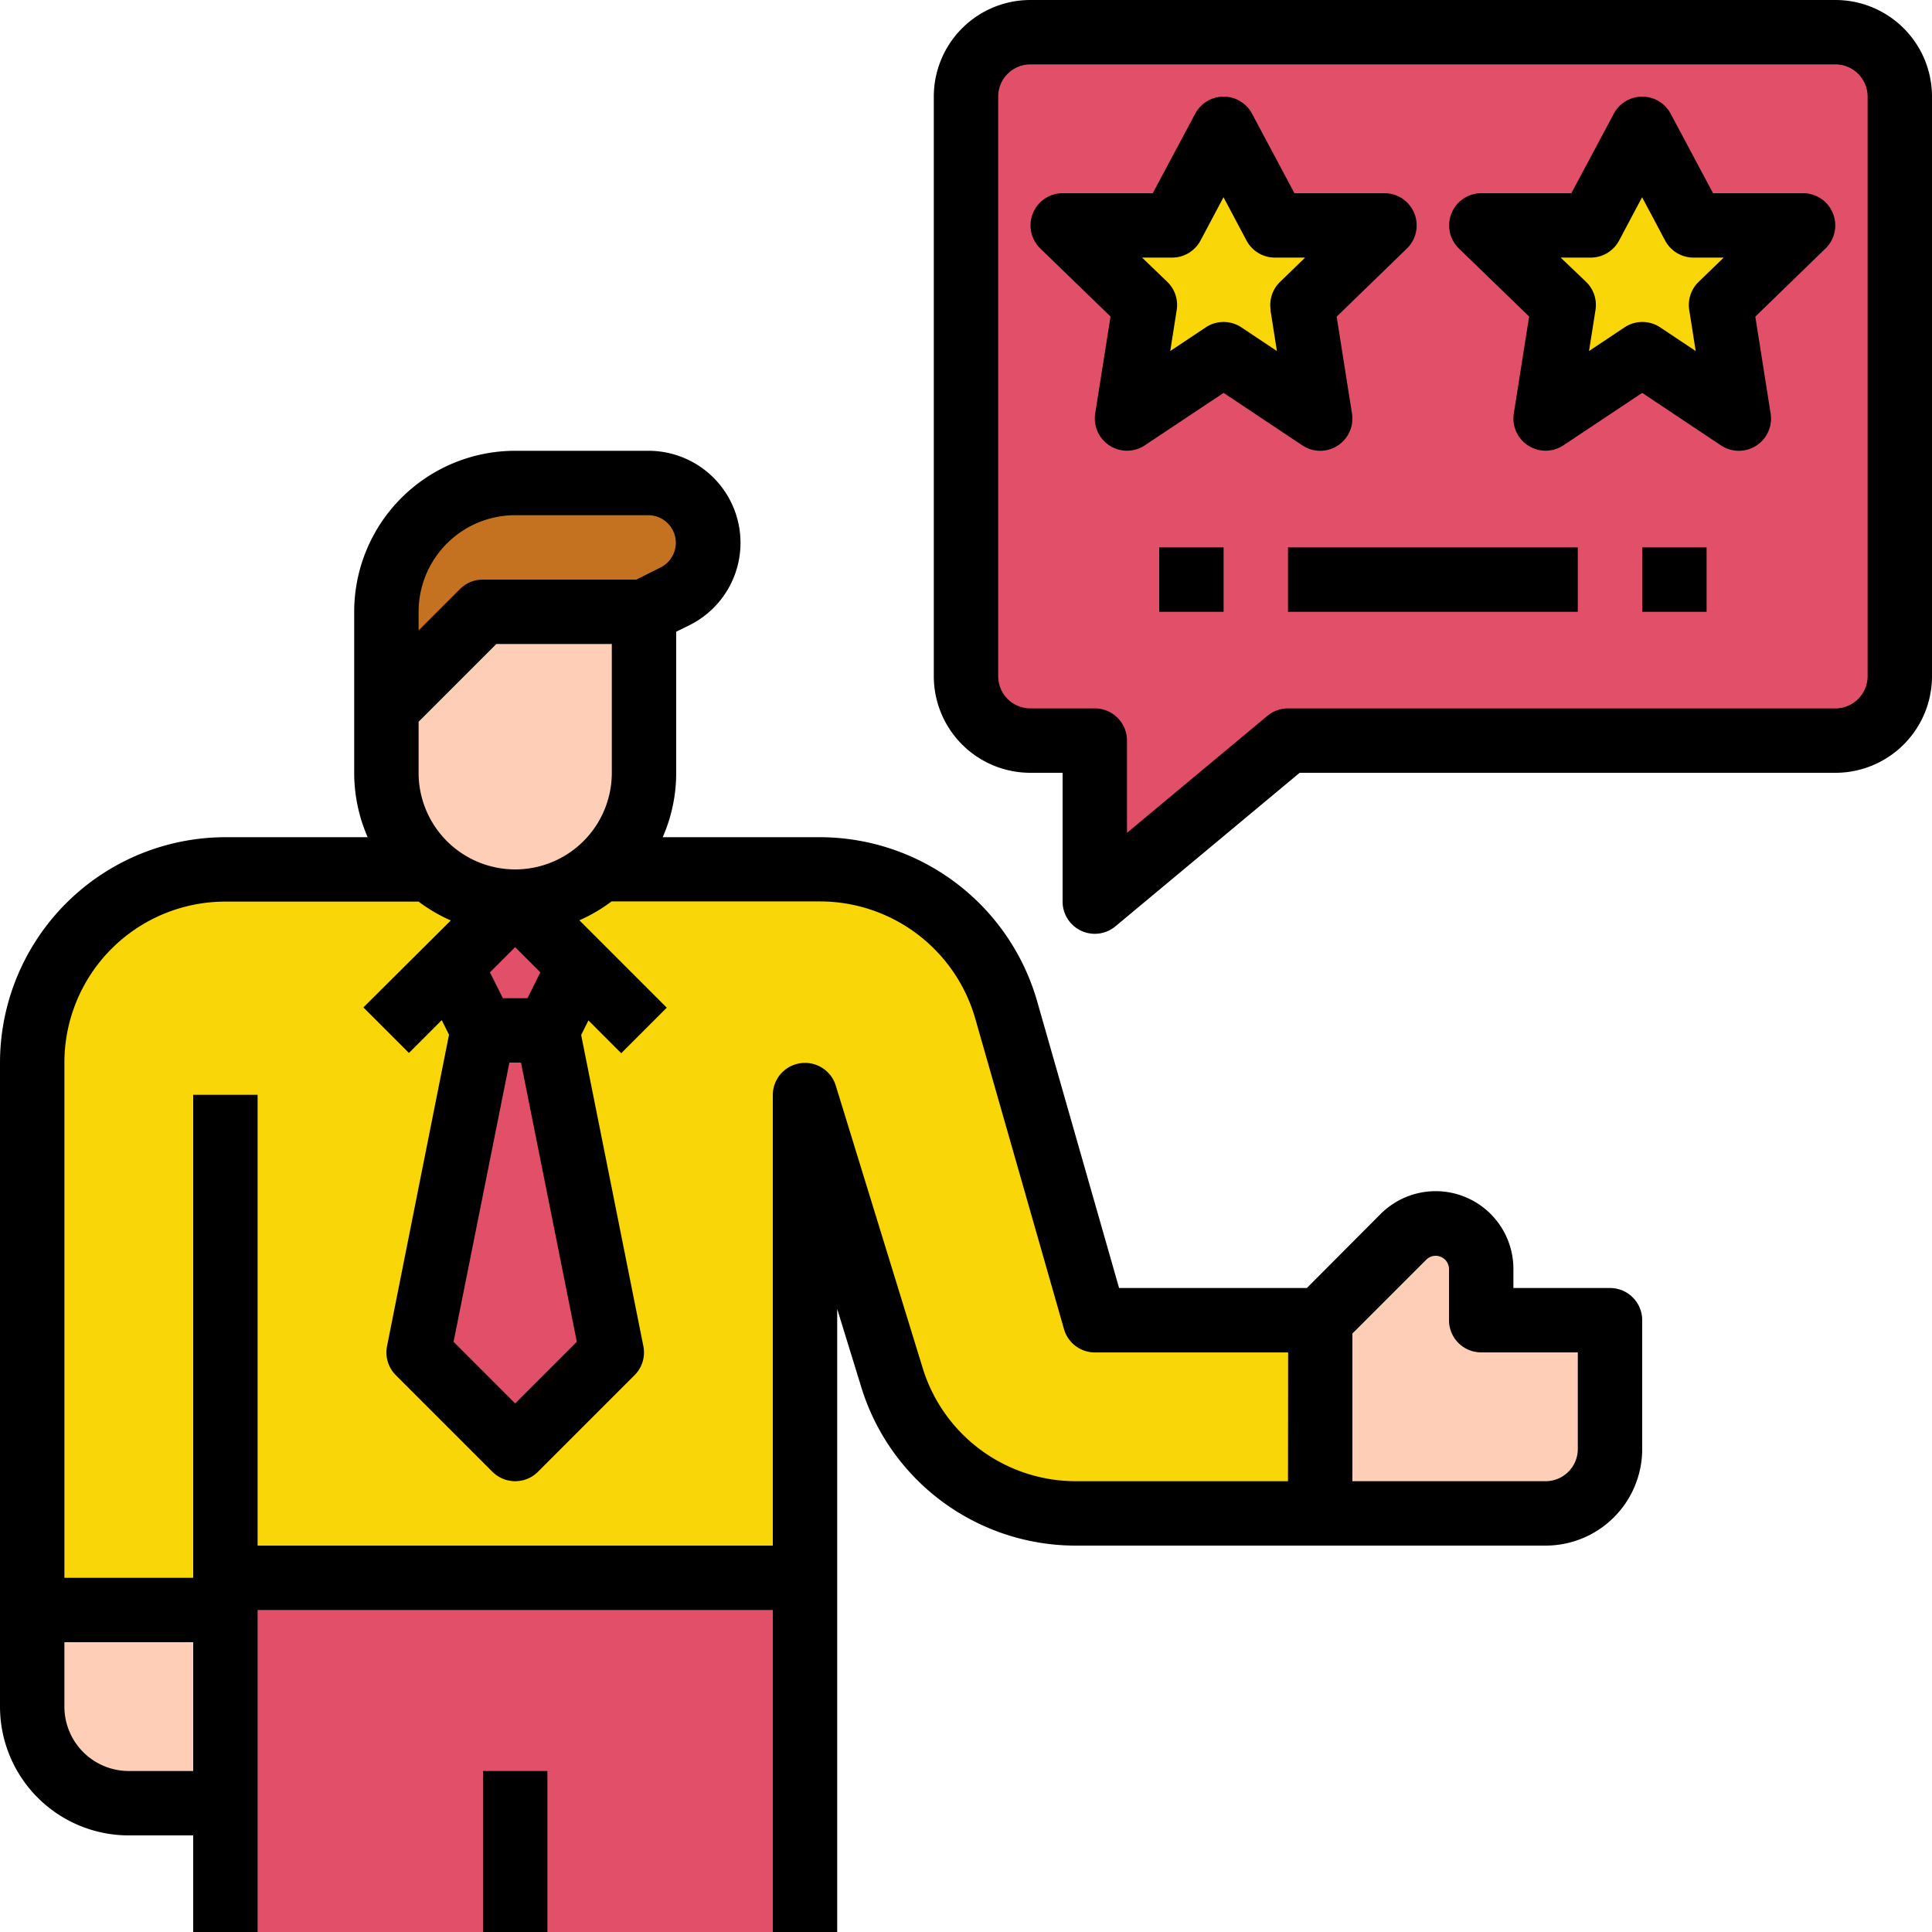 <svg xmlns="http://www.w3.org/2000/svg" width="42" height="42" viewBox="0 0 42 42">
    <defs>
        <clipPath id="clip-path">
            <path id="Rectangle_14" fill="#222" d="M0 0H42V42H0z" transform="translate(266 1202)"/>
        </clipPath>
        <style>
            .cls-3{fill:#f8d608}.cls-4{fill:#e15068}.cls-5{fill:#ffceb6}
        </style>
    </defs>
    <g id="icon-feature-7" clip-path="url(#clip-path)" transform="translate(-266 -1202)">
        <g id="feedback" transform="translate(264.6 1200.6)">
            <path id="Path_377" d="M19.232 20.3a4.2 4.2 0 0 1 4.038 3.046L25.2 30.1h4.9v4.2h-5.3a4.2 4.2 0 0 1-4.014-2.965L18.9 25.2v10.5H6.3v.7H2.1V24.5a4.2 4.2 0 0 1 4.2-4.2z" class="cls-3"/>
            <path id="Path_378" d="M13.3 23.8l1.4 7-2.1 2.1-2.1-2.1 1.4-7z" class="cls-4"/>
            <path id="Path_379" d="M11.9 23.8l-.7-1.4 1.4-1.4 1.4 1.4-.7 1.4z" class="cls-4"/>
            <path id="Path_380" d="M6.3 36.4v4.2H4.2a2.1 2.1 0 0 1-2.1-2.1v-2.1z" class="cls-5"/>
            <path id="Path_381" d="M30.1 30.1l1.81-1.81a.99.99 0 0 1 .7-.29.99.99 0 0 1 .99.99v1.11h2.8v2.8a1.4 1.4 0 0 1-1.4 1.4h-4.9z" class="cls-5"/>
            <path id="Path_382" d="M23.8 17.5h1.4V21l4.2-3.5h11.9a1.4 1.4 0 0 0 1.4-1.4V3.5a1.4 1.4 0 0 0-1.4-1.4H23.8a1.4 1.4 0 0 0-1.4 1.4v12.6a1.4 1.4 0 0 0 1.4 1.4z" class="cls-4"/>
            <path id="Path_383" d="M28 9.1l2.1 1.4-.39-2.466L31.5 6.3h-2.38L28 4.2l-1.12 2.1H24.5l1.79 1.734-.39 2.466z" class="cls-3"/>
            <path id="Path_384" d="M37.1 9.1l2.1 1.4-.39-2.466L40.6 6.3h-2.38L37.1 4.2l-1.12 2.1H33.6l1.79 1.734L35 10.5z" class="cls-3"/>
            <path id="Rectangle_20" d="M0 0H12.6V7.7H0z" class="cls-4" transform="translate(6.3 35.7)"/>
            <path id="Path_385" d="M12.6 21a2.8 2.8 0 0 1-2.8-2.8v-1.4l2.1-2.1h3.5v3.5a2.8 2.8 0 0 1-2.8 2.8z" class="cls-5"/>
            <path id="Path_386" fill="#c47220" d="M15.4 14.7l.683-.341A1.3 1.3 0 0 0 16.8 13.2a1.3 1.3 0 0 0-1.3-1.3h-2.9a2.8 2.8 0 0 0-2.8 2.8v2.1l2.1-2.1z"/>
            <path id="Path_387" d="M36.4 29.4h-2.1v-.41a1.69 1.69 0 0 0-2.885-1.2L29.81 29.4h-4.082l-1.785-6.246a4.921 4.921 0 0 0-4.711-3.554h-3.425a3.479 3.479 0 0 0 .293-1.4v-3.067l.3-.148a2 2 0 0 0-.9-3.785h-2.9a3.5 3.5 0 0 0-3.5 3.5v3.5a3.479 3.479 0 0 0 .293 1.4H6.3a4.906 4.906 0 0 0-4.9 4.9v14a2.8 2.8 0 0 0 2.8 2.8h1.4v2.1H7v-7h11.2v7h1.4V29.855l.519 1.686A4.875 4.875 0 0 0 24.8 35H35a2.1 2.1 0 0 0 2.1-2.1v-2.8a.7.7 0 0 0-.7-.7zm-23.926-4.9h.252l1.214 6.07-1.34 1.34-1.34-1.34zm.393-1.4h-.535l-.281-.562.548-.548.548.548zm-.267-2.8a2.1 2.1 0 0 1-2.1-2.1v-1.11l1.69-1.69h2.51v2.8a2.1 2.1 0 0 1-2.1 2.1zm0-7.7h2.9a.6.6 0 0 1 .267 1.133l-.532.267H11.9a.7.7 0 0 0-.495.2l-.905.905V14.7a2.1 2.1 0 0 1 2.1-2.1zM2.8 38.5v-1.4h2.8v2.8H4.2a1.4 1.4 0 0 1-1.4-1.4zm26.6-4.9h-4.6a3.482 3.482 0 0 1-3.345-2.471l-1.888-6.135a.7.7 0 0 0-1.367.206V35H7v-9.8H5.6v10.5H2.8V24.5A3.5 3.5 0 0 1 6.3 21h4.2a3.5 3.5 0 0 0 .7.41L9.3 23.3l.99.99.713-.713.158.317-1.347 6.769a.7.7 0 0 0 .191.632l2.1 2.1a.7.7 0 0 0 .99 0l2.1-2.1a.7.7 0 0 0 .191-.632L14.034 23.9l.158-.317.713.713.99-.99-1.9-1.9a3.5 3.5 0 0 0 .7-.41h4.532a3.515 3.515 0 0 1 3.373 2.543l1.93 6.754a.7.7 0 0 0 .673.508h4.2zm6.3-.7a.7.7 0 0 1-.7.7h-4.2v-3.21l1.605-1.605a.29.29 0 0 1 .495.2V30.1a.7.7 0 0 0 .7.7h2.1z"/>
            <path id="Path_388" d="M41.3 1.4H23.8a2.1 2.1 0 0 0-2.1 2.1v12.6a2.1 2.1 0 0 0 2.1 2.1h.7V21a.7.7 0 0 0 1.148.538l4.005-3.338H41.3a2.1 2.1 0 0 0 2.1-2.1V3.5a2.1 2.1 0 0 0-2.1-2.1zm.7 14.7a.7.7 0 0 1-.7.7H29.4a.7.7 0 0 0-.448.162L25.9 19.505V17.5a.7.7 0 0 0-.7-.7h-1.4a.7.7 0 0 1-.7-.7V3.5a.7.7 0 0 1 .7-.7h17.5a.7.7 0 0 1 .7.7z"/>
            <path id="Path_389" d="M30.1 11.2a.7.7 0 0 0 .691-.809l-.333-2.107L31.987 6.8a.7.7 0 0 0-.487-1.2h-1.96l-.922-1.729a.7.7 0 0 0-1.235 0L26.46 5.6H24.5a.7.7 0 0 0-.487 1.2l1.529 1.481-.333 2.107a.7.7 0 0 0 1.08.692L28 9.941l1.712 1.141a.7.7 0 0 0 .388.118zm-1.081-3.057l.14.888-.771-.514a.7.7 0 0 0-.777 0l-.771.514.14-.888a.7.7 0 0 0-.2-.612L26.228 7h.652a.7.7 0 0 0 .618-.371l.5-.942.5.942A.7.7 0 0 0 29.12 7h.652l-.548.531a.7.7 0 0 0-.2.612z"/>
            <path id="Path_390" d="M40.6 5.6h-1.96l-.922-1.729a.7.7 0 0 0-1.235 0L35.56 5.6H33.6a.7.7 0 0 0-.487 1.2l1.529 1.481-.333 2.107a.7.7 0 0 0 1.08.692L37.1 9.941l1.712 1.141a.7.7 0 0 0 1.08-.692l-.333-2.107L41.087 6.8a.7.7 0 0 0-.487-1.2zm-2.277 1.931a.7.7 0 0 0-.2.612l.14.888-.771-.514a.7.7 0 0 0-.777 0l-.771.514.14-.888a.7.7 0 0 0-.2-.612L35.328 7h.652a.7.7 0 0 0 .618-.371l.5-.942.5.942A.7.7 0 0 0 38.22 7h.652z"/>
            <path id="Rectangle_21" d="M0 0H1.4V1.4H0z" transform="translate(26.6 13.3)"/>
            <path id="Rectangle_22" d="M0 0H6.3V1.4H0z" transform="translate(29.4 13.3)"/>
            <path id="Rectangle_23" d="M0 0H1.4V1.4H0z" transform="translate(37.1 13.3)"/>
            <path id="Rectangle_24" d="M0 0H1.4V3.5H0z" transform="translate(11.9 39.9)"/>
        </g>
    </g>
</svg>
